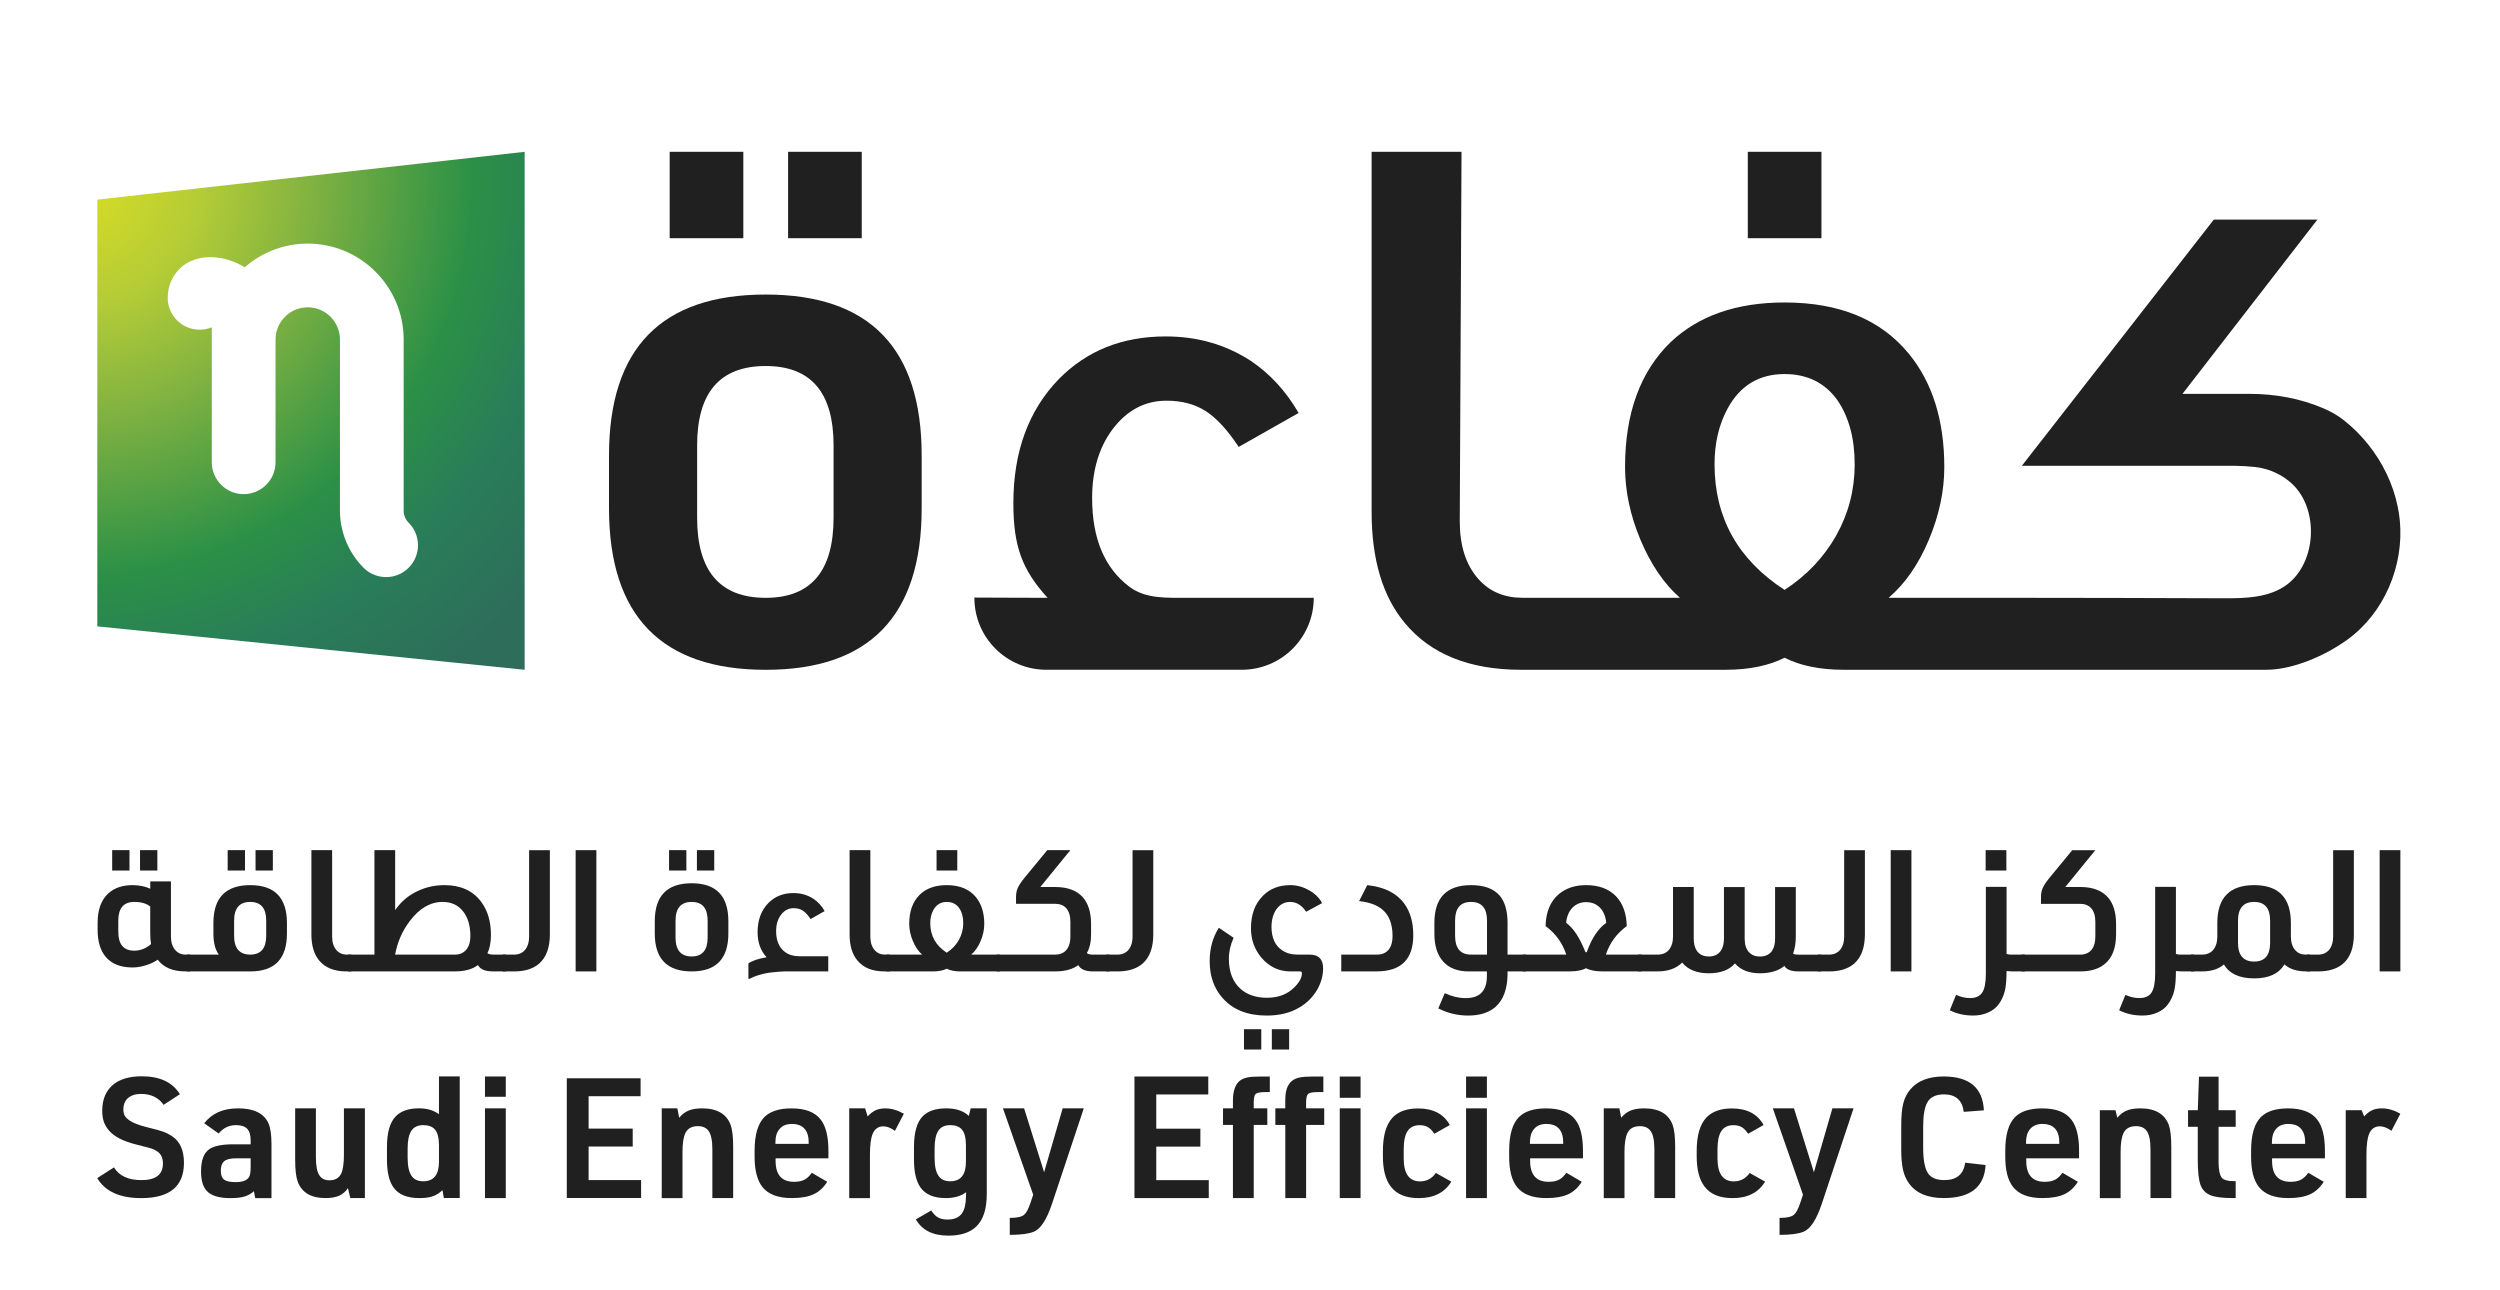 <svg width="93" height="48" viewBox="0 0 93 48" fill="none" xmlns="http://www.w3.org/2000/svg">
    <path d="M28.484 10.957C32.352 10.957 34.286 12.954 34.286 16.948V18.909C34.286 22.903 32.354 24.917 28.485 24.917C24.6 24.917 22.655 22.903 22.655 18.909V16.948C22.655 12.954 24.599 10.957 28.484 10.957ZM27.652 8.861H24.912V5.647H27.652V8.861ZM28.484 13.616C26.782 13.616 25.933 14.601 25.933 16.571V19.257C25.933 21.245 26.782 22.239 28.484 22.239C30.167 22.239 31.009 21.245 31.009 19.257V16.571C31.009 14.601 30.168 13.616 28.484 13.616ZM32.057 8.861H29.317V5.647H32.057V8.861ZM67.758 8.861H65.018V5.647H67.758V8.861Z" fill="#202021"/>
    <path d="M36.247 22.239V22.229C36.953 22.229 37.621 22.239 38.971 22.239C38.021 21.2 37.697 20.314 37.697 18.72C37.697 16.804 38.261 15.264 39.39 14.1C40.429 13.043 41.754 12.515 43.366 12.515C44.547 12.515 45.604 12.82 46.535 13.428C47.252 13.912 47.842 14.556 48.308 15.363L46.079 16.625C45.666 15.999 45.26 15.555 44.856 15.295C44.454 15.035 43.965 14.906 43.393 14.906C42.587 14.906 41.915 15.264 41.378 15.98C40.876 16.66 40.627 17.51 40.627 18.531C40.627 20.036 41.092 21.137 42.023 21.835C42.632 22.283 43.375 22.238 44.252 22.238H48.872C48.872 23.717 47.673 24.915 46.195 24.915H38.924C37.445 24.916 36.247 23.718 36.247 22.239Z" fill="#202021"/>
    <path d="M77.959 24.916C79.067 24.916 80.175 24.916 81.285 24.916C82.359 24.916 83.24 24.916 84.296 24.916C85.305 24.916 86.503 24.387 87.321 23.796C88.692 22.806 89.435 21.045 89.273 19.362C89.255 19.183 89.229 19.009 89.192 18.834C89.019 18.001 88.639 17.217 88.111 16.552C87.846 16.218 87.546 15.915 87.212 15.649C86.956 15.443 86.698 15.303 86.415 15.183C85.557 14.819 84.63 14.652 83.698 14.652H81.188L86.207 8.169H82.354L75.212 17.328H82.42C82.932 17.328 83.365 17.315 83.884 17.372C84.397 17.427 84.894 17.65 85.271 18.003C85.786 18.491 86.005 19.236 85.961 19.945C85.921 20.632 85.63 21.326 85.084 21.741C84.421 22.241 83.522 22.26 82.692 22.256C80.062 22.247 77.43 22.238 74.797 22.238H70.257C70.866 21.719 71.362 21.005 71.75 20.089C72.134 19.177 72.328 18.271 72.328 17.376C72.328 15.639 71.888 14.234 71.01 13.161C69.969 11.89 68.43 11.252 66.388 11.252C64.599 11.252 63.185 11.745 62.145 12.73C61.018 13.823 60.452 15.372 60.452 17.376C60.452 18.272 60.646 19.178 61.029 20.089C61.416 21.004 61.904 21.719 62.494 22.238H56.638C55.958 22.238 55.41 22.006 54.999 21.542C54.533 21.02 54.303 20.305 54.303 19.39L54.369 5.647H51.024V19.044C51.024 20.815 51.437 22.194 52.261 23.178C53.211 24.325 54.65 24.916 56.585 24.916H64.188C65.084 24.916 65.816 24.756 66.388 24.467C66.945 24.754 67.68 24.916 68.594 24.916H77.959ZM68.31 19.916C67.85 20.731 67.21 21.409 66.386 21.945C64.649 20.815 63.781 19.257 63.781 17.271C63.781 16.484 63.944 15.793 64.265 15.201C64.731 14.342 65.436 13.915 66.386 13.915C67.229 13.915 67.881 14.237 68.347 14.88C68.778 15.508 68.994 16.305 68.994 17.272C68.994 18.219 68.766 19.1 68.31 19.916Z" fill="#202021"/>
    <path d="M3.62 7.425V23.301L19.517 24.916V5.647L3.62 7.425ZM15.202 21.12C14.971 21.352 14.668 21.468 14.364 21.468C14.061 21.468 13.757 21.353 13.525 21.121C12.966 20.562 12.646 19.789 12.646 18.997V12.63C12.646 11.97 12.109 11.432 11.448 11.432C10.787 11.432 10.25 11.969 10.25 12.63V17.197C10.25 17.852 9.719 18.382 9.064 18.382C8.41 18.382 7.879 17.852 7.879 17.197V12.175C7.74 12.233 7.586 12.265 7.424 12.265C6.769 12.265 6.239 11.735 6.239 11.08C6.239 10.607 6.444 10.173 6.803 9.891C7.394 9.425 8.354 9.477 9.103 9.943C9.731 9.394 10.551 9.062 11.448 9.062C13.415 9.062 15.016 10.662 15.016 12.63V18.997C15.016 19.164 15.083 19.327 15.201 19.445C15.665 19.906 15.665 20.657 15.202 21.12Z" fill="url(#paint0_radial_602_1455)"/>
    <path d="M6.359 32.788V34.841C6.359 35.052 6.413 35.217 6.517 35.34C6.614 35.454 6.745 35.511 6.909 35.511H7.074V36.136H6.896C6.429 36.136 6.085 35.991 5.867 35.7C5.749 35.784 5.603 35.854 5.428 35.908C5.253 35.963 5.088 35.99 4.932 35.99C4.494 35.99 4.164 35.862 3.94 35.604C3.733 35.364 3.631 35.023 3.631 34.581V34.335C3.631 33.838 3.768 33.467 4.041 33.224C4.264 33.026 4.561 32.927 4.932 32.927C5.168 32.927 5.388 32.971 5.59 33.059V32.788H6.359ZM4.817 32.384H4.173V31.626H4.817V32.384ZM4.995 33.552C4.599 33.552 4.401 33.784 4.401 34.247V34.664C4.401 35.131 4.599 35.365 4.995 35.365C5.222 35.365 5.431 35.283 5.619 35.119C5.599 35.014 5.588 34.868 5.588 34.683V33.723C5.45 33.609 5.252 33.552 4.995 33.552ZM5.854 32.384H5.209V31.626H5.854V32.384Z" fill="#202021"/>
    <path d="M9.309 32.927C10.219 32.927 10.674 33.397 10.674 34.336V34.728C10.674 35.668 10.219 36.137 9.309 36.137H6.953V35.512H8.141C8.006 35.331 7.939 35.07 7.939 34.728V34.336C7.939 33.397 8.396 32.927 9.309 32.927ZM9.114 32.384H8.469V31.626H9.114V32.384ZM9.309 33.552C8.909 33.552 8.709 33.784 8.709 34.247V34.81C8.709 35.277 8.909 35.511 9.309 35.511C9.705 35.511 9.903 35.277 9.903 34.81V34.247C9.903 33.784 9.705 33.552 9.309 33.552ZM10.15 32.384H9.506V31.626H10.15V32.384Z" fill="#202021"/>
    <path d="M12.355 31.626V34.842C12.355 35.057 12.409 35.225 12.519 35.348C12.616 35.458 12.745 35.512 12.905 35.512H13.069V36.137H12.892C12.437 36.137 12.098 36.003 11.875 35.732C11.681 35.501 11.584 35.176 11.584 34.759V31.626H12.355Z" fill="#202021"/>
    <path d="M12.949 35.511H13.929V31.626H14.7V33.856C14.915 33.541 15.2 33.3 15.559 33.136C15.862 32.997 16.186 32.927 16.532 32.927C17.139 32.927 17.595 33.136 17.903 33.552C18.144 33.877 18.263 34.286 18.263 34.777C18.263 35.059 18.219 35.287 18.13 35.459C18.18 35.493 18.251 35.51 18.344 35.51H18.824V36.135H18.325C18.043 36.135 17.862 36.057 17.782 35.901C17.571 36.056 17.289 36.135 16.935 36.135H12.949V35.511ZM16.462 33.552C16.006 33.552 15.6 33.79 15.242 34.266C14.964 34.633 14.783 35.048 14.698 35.511H16.929C17.118 35.511 17.265 35.44 17.371 35.296C17.456 35.175 17.498 35.018 17.498 34.829C17.498 34.429 17.404 34.115 17.214 33.887C17.032 33.663 16.783 33.552 16.462 33.552Z" fill="#202021"/>
    <path d="M20.455 31.626V34.759C20.455 35.252 20.321 35.614 20.056 35.846C19.832 36.04 19.522 36.137 19.121 36.137H18.704V35.512H19.121C19.31 35.512 19.456 35.442 19.557 35.304C19.641 35.186 19.683 35.032 19.683 34.843V31.627H20.455V31.626Z" fill="#202021"/>
    <path d="M22.185 31.626V36.137H21.414V31.626H22.185Z" fill="#202021"/>
    <path d="M25.73 32.857C26.639 32.857 27.095 33.327 27.095 34.266V34.728C27.095 35.668 26.639 36.137 25.73 36.137C24.815 36.137 24.358 35.668 24.358 34.728V34.266C24.358 33.327 24.815 32.857 25.73 32.857ZM25.533 32.384H24.889V31.626H25.533V32.384ZM25.73 33.552C25.33 33.552 25.13 33.784 25.13 34.247V34.878C25.13 35.345 25.33 35.58 25.73 35.58C26.126 35.58 26.324 35.345 26.324 34.878V34.247C26.324 33.784 26.126 33.552 25.73 33.552ZM26.57 32.384H25.925V31.626H26.57V32.384Z" fill="#202021"/>
    <path d="M27.904 36.401L27.891 36.407C27.878 36.415 27.868 36.42 27.86 36.42C27.847 36.42 27.841 36.414 27.841 36.401V35.838C27.988 35.737 28.213 35.661 28.517 35.611C28.294 35.366 28.182 35.057 28.182 34.682C28.182 34.231 28.314 33.869 28.581 33.595C28.825 33.346 29.137 33.222 29.516 33.222C29.794 33.222 30.043 33.293 30.262 33.437C30.43 33.551 30.569 33.702 30.678 33.892L30.154 34.189C30.057 34.041 29.961 33.938 29.867 33.876C29.773 33.815 29.657 33.784 29.523 33.784C29.333 33.784 29.175 33.868 29.049 34.036C28.931 34.196 28.872 34.396 28.872 34.636C28.872 34.991 28.982 35.25 29.201 35.414C29.344 35.519 29.519 35.572 29.725 35.572H30.811V36.135H29.282C29.232 36.135 29.122 36.136 28.953 36.15C28.785 36.164 28.656 36.178 28.568 36.191C28.314 36.235 28.093 36.304 27.904 36.401Z" fill="#202021"/>
    <path d="M32.377 31.626V34.842C32.377 35.057 32.431 35.225 32.541 35.348C32.638 35.458 32.766 35.512 32.926 35.512H33.091V36.137H32.913C32.458 36.137 32.119 36.003 31.897 35.732C31.703 35.501 31.605 35.176 31.605 34.759V31.626H32.377Z" fill="#202021"/>
    <path d="M35.219 32.927C35.699 32.927 36.062 33.077 36.306 33.376C36.512 33.629 36.615 33.96 36.615 34.369C36.615 34.58 36.57 34.792 36.48 35.006C36.389 35.221 36.273 35.389 36.129 35.512H37.196V36.137H35.737C35.522 36.137 35.349 36.104 35.219 36.036C35.085 36.104 34.911 36.137 34.702 36.137H32.971V35.512H34.303C34.164 35.391 34.05 35.221 33.959 35.006C33.869 34.792 33.823 34.58 33.823 34.369C33.823 33.896 33.957 33.533 34.222 33.275C34.466 33.042 34.799 32.927 35.219 32.927ZM35.219 33.552C34.995 33.552 34.83 33.653 34.72 33.855C34.644 33.993 34.606 34.156 34.606 34.341C34.606 34.809 34.81 35.176 35.219 35.441C35.413 35.314 35.563 35.157 35.671 34.964C35.778 34.772 35.833 34.565 35.833 34.341C35.833 34.114 35.782 33.926 35.681 33.779C35.571 33.629 35.417 33.552 35.219 33.552ZM35.611 32.384H34.84V31.626H35.611V32.384Z" fill="#202021"/>
    <path d="M41.271 36.136H40.658C40.376 36.136 40.194 36.058 40.114 35.902C39.903 36.057 39.617 36.136 39.255 36.136H37.075V35.511H39.255C39.449 35.511 39.597 35.441 39.698 35.303C39.778 35.189 39.818 35.035 39.818 34.842V34.292C39.818 34.068 39.765 33.899 39.66 33.78C39.559 33.675 39.425 33.622 39.255 33.622H37.796V33.376C37.796 33.246 37.816 33.132 37.859 33.035C37.901 32.938 37.983 32.813 38.105 32.662L38.958 31.626H39.817L38.699 32.997H39.255C39.711 32.997 40.051 33.124 40.279 33.376C40.484 33.608 40.588 33.94 40.588 34.375V34.761C40.588 35.043 40.535 35.274 40.43 35.455C40.471 35.493 40.548 35.512 40.658 35.512H41.271V36.136Z" fill="#202021"/>
    <path d="M42.902 31.626V34.759C42.902 35.252 42.769 35.614 42.503 35.846C42.28 36.04 41.969 36.137 41.568 36.137H41.151V35.512H41.568C41.757 35.512 41.903 35.442 42.004 35.304C42.088 35.186 42.131 35.032 42.131 34.843V31.627H42.902V31.626Z" fill="#202021"/>
    <path d="M48 32.927C48.241 32.927 48.473 32.991 48.695 33.116C48.914 33.238 49.077 33.398 49.182 33.596L48.588 33.918C48.427 33.674 48.229 33.552 47.994 33.552C47.787 33.552 47.619 33.64 47.488 33.817C47.366 33.986 47.303 34.207 47.299 34.481C47.303 34.881 47.43 35.168 47.678 35.34C47.839 35.454 48.034 35.511 48.266 35.511H48.715C49.051 35.511 49.22 35.682 49.22 36.023C49.22 36.285 49.151 36.541 49.012 36.794C48.852 37.08 48.624 37.311 48.33 37.483C47.994 37.681 47.592 37.779 47.123 37.779C46.419 37.779 45.876 37.567 45.493 37.141C45.164 36.779 45 36.317 45 35.758C45 35.282 45.114 34.867 45.342 34.513L45.891 34.886C45.774 35.144 45.714 35.402 45.714 35.664C45.714 36.153 45.858 36.525 46.144 36.782C46.392 37.004 46.721 37.117 47.13 37.117C47.559 37.117 47.902 36.985 48.16 36.718C48.341 36.537 48.431 36.365 48.431 36.201C48.431 36.158 48.408 36.137 48.361 36.137H48.008C47.575 36.137 47.212 35.965 46.921 35.62C46.664 35.312 46.536 34.95 46.536 34.533C46.536 34.027 46.681 33.627 46.972 33.332C47.232 33.062 47.575 32.927 48 32.927ZM46.92 39.043H46.276V38.285H46.92V39.043ZM47.956 39.043H47.312V38.285H47.956V39.043Z" fill="#202021"/>
    <path d="M50.559 33.521L50.862 32.927C51.499 32.995 51.959 33.226 52.245 33.622C52.464 33.925 52.574 34.316 52.574 34.79C52.574 35.687 52.119 36.136 51.209 36.136H49.895V35.511H51.209C51.415 35.515 51.571 35.446 51.676 35.303C51.76 35.189 51.803 35.028 51.803 34.823C51.803 34.372 51.675 34.041 51.417 33.83C51.221 33.666 50.935 33.562 50.559 33.521Z" fill="#202021"/>
    <path d="M54.723 32.927C55.203 32.927 55.555 33.054 55.779 33.306C55.981 33.538 56.081 33.881 56.081 34.336V35.511H56.763V36.136H56.081V36.256C56.072 36.796 55.924 37.196 55.633 37.457C55.384 37.672 55.045 37.779 54.616 37.779C54.227 37.779 53.858 37.691 53.504 37.514L53.745 36.946C54.006 37.067 54.265 37.13 54.523 37.13C55.049 37.13 55.312 36.858 55.312 36.314V36.137H54.635C54.222 36.137 53.907 36.016 53.688 35.771C53.469 35.53 53.359 35.184 53.359 34.728V34.336C53.358 33.397 53.813 32.927 54.723 32.927ZM54.723 33.552C54.327 33.552 54.129 33.784 54.129 34.247V34.81C54.129 35.277 54.327 35.511 54.723 35.511H55.317V34.247C55.317 33.784 55.119 33.552 54.723 33.552Z" fill="#202021"/>
    <path d="M59.006 32.927C59.483 32.927 59.855 33.068 60.124 33.35C60.373 33.615 60.503 33.982 60.516 34.45C60.141 34.724 59.882 35.078 59.739 35.511H61.06V36.136H59.613C59.348 36.136 59.144 36.096 59 36.016C58.861 36.096 58.658 36.136 58.393 36.136H56.643V35.511H58.266C58.123 35.078 57.867 34.723 57.495 34.45C57.508 33.923 57.674 33.525 57.995 33.256C58.261 33.036 58.597 32.927 59.006 32.927ZM59.006 33.559C58.799 33.559 58.627 33.63 58.489 33.773C58.358 33.912 58.282 34.098 58.261 34.33C58.526 34.519 58.762 34.876 58.969 35.397C58.982 35.418 58.995 35.428 59.006 35.428C59.019 35.428 59.03 35.418 59.037 35.397C59.215 34.896 59.453 34.541 59.752 34.33C59.726 34.061 59.631 33.856 59.467 33.717C59.341 33.612 59.188 33.559 59.006 33.559Z" fill="#202021"/>
    <path d="M67.743 36.136H66.897C66.632 36.136 66.459 36.069 66.38 35.934C66.156 36.115 65.853 36.206 65.47 36.206C65.061 36.206 64.752 36.084 64.541 35.84C64.327 36.084 64.002 36.206 63.569 36.206C63.122 36.206 62.791 36.072 62.576 35.807C62.358 36.026 62.053 36.136 61.667 36.136H60.94V35.511H61.667C61.861 35.511 62.008 35.441 62.109 35.303C62.193 35.185 62.236 35.031 62.236 34.842V32.997H63.007V34.912C63.007 35.136 63.06 35.305 63.165 35.424C63.266 35.529 63.4 35.582 63.569 35.582C63.763 35.582 63.91 35.512 64.011 35.374C64.091 35.26 64.131 35.106 64.131 34.913V32.998H64.902V34.92C64.902 35.142 64.957 35.312 65.067 35.425C65.164 35.53 65.298 35.583 65.47 35.583C65.664 35.583 65.812 35.516 65.913 35.382C65.993 35.268 66.033 35.114 66.033 34.921V33H66.804V34.838C66.804 35.074 66.771 35.287 66.703 35.476C66.746 35.502 66.808 35.514 66.894 35.514H67.746V36.136H67.743Z" fill="#202021"/>
    <path d="M69.374 31.626V34.759C69.374 35.252 69.24 35.614 68.975 35.846C68.751 36.04 68.441 36.137 68.04 36.137H67.623V35.512H68.04C68.228 35.512 68.375 35.442 68.476 35.304C68.56 35.186 68.603 35.032 68.603 34.843V31.627H69.374V31.626Z" fill="#202021"/>
    <path d="M71.105 31.626V36.137H70.334V31.626H71.105Z" fill="#202021"/>
    <path d="M75.319 36.136H74.839C74.793 36.136 74.728 36.132 74.644 36.123C74.644 36.439 74.623 36.686 74.58 36.862C74.538 37.039 74.463 37.203 74.353 37.355C74.26 37.485 74.129 37.589 73.961 37.664C73.792 37.74 73.607 37.778 73.404 37.778C73.079 37.778 72.79 37.713 72.532 37.582L72.766 37.008C72.935 37.088 73.108 37.128 73.285 37.128C73.5 37.128 73.651 37.058 73.741 36.92C73.829 36.782 73.874 36.547 73.874 36.219V32.991H74.645V35.486C74.692 35.503 74.749 35.512 74.816 35.512H75.322V36.136H75.319ZM74.637 32.384H73.866V31.626H74.637V32.384Z" fill="#202021"/>
    <path d="M76.829 32.996H77.385C77.841 32.996 78.181 33.123 78.409 33.375C78.615 33.606 78.718 33.939 78.718 34.374V34.759C78.718 35.252 78.584 35.614 78.313 35.846C78.089 36.04 77.78 36.137 77.384 36.137H75.204V35.512H77.384C77.578 35.512 77.726 35.442 77.827 35.304C77.907 35.19 77.947 35.036 77.947 34.843V34.294C77.947 34.07 77.894 33.9 77.789 33.781C77.688 33.676 77.554 33.623 77.384 33.623H75.925V33.377C75.925 33.247 75.945 33.133 75.988 33.036C76.029 32.939 76.112 32.815 76.234 32.663L77.087 31.627H77.946L76.829 32.996Z" fill="#202021"/>
    <path d="M81.619 36.136H81.139C81.092 36.136 81.028 36.132 80.944 36.123C80.944 36.439 80.923 36.686 80.88 36.862C80.837 37.039 80.762 37.203 80.652 37.355C80.559 37.485 80.429 37.589 80.26 37.664C80.092 37.74 79.907 37.778 79.704 37.778C79.379 37.778 79.09 37.713 78.832 37.582L79.066 37.008C79.234 37.088 79.408 37.128 79.584 37.128C79.799 37.128 79.95 37.058 80.039 36.92C80.127 36.782 80.172 36.547 80.172 36.219V32.991H80.944V35.486C80.99 35.503 81.047 35.512 81.114 35.512H81.62V36.136H81.619Z" fill="#202021"/>
    <path d="M85.934 36.136H85.756C85.432 36.132 85.173 36.045 84.979 35.877C84.772 36.223 84.398 36.396 83.854 36.396C83.307 36.396 82.932 36.223 82.73 35.877C82.532 36.05 82.263 36.136 81.921 36.136H81.505V35.511H81.921C82.11 35.511 82.257 35.441 82.358 35.303C82.442 35.185 82.484 35.031 82.484 34.842V34.336C82.484 33.397 82.941 32.927 83.856 32.927C84.765 32.927 85.221 33.397 85.221 34.336V34.842C85.221 35.057 85.275 35.225 85.385 35.348C85.482 35.458 85.61 35.512 85.77 35.512H85.935V36.136H85.934ZM84.448 35.075V34.247C84.448 33.784 84.25 33.552 83.854 33.552C83.455 33.552 83.254 33.784 83.254 34.247V35.075C83.254 35.538 83.455 35.77 83.854 35.77C84.25 35.77 84.448 35.538 84.448 35.075Z" fill="#202021"/>
    <path d="M87.564 31.626V34.759C87.564 35.252 87.431 35.614 87.165 35.846C86.942 36.04 86.631 36.137 86.23 36.137H85.814V35.512H86.23C86.419 35.512 86.565 35.442 86.666 35.304C86.75 35.186 86.793 35.032 86.793 34.843V31.627H87.564V31.626Z" fill="#202021"/>
    <path d="M89.294 31.626V36.137H88.523V31.626H89.294Z" fill="#202021"/>
    <path d="M3.616 43.826L4.24 43.427C4.431 43.742 4.772 43.9 5.263 43.9C5.796 43.9 6.061 43.694 6.061 43.283C6.061 43.075 5.989 42.923 5.843 42.828C5.772 42.782 5.706 42.749 5.644 42.728C5.581 42.707 5.391 42.657 5.076 42.578C4.589 42.458 4.25 42.284 4.059 42.06C3.888 41.865 3.803 41.654 3.803 41.318C3.803 40.882 3.949 40.55 4.24 40.325C4.493 40.134 4.836 40.038 5.27 40.038C5.948 40.038 6.421 40.261 6.692 40.706L6.086 41.099C5.895 40.829 5.616 40.694 5.25 40.694C5.03 40.694 4.86 40.752 4.739 40.869C4.64 40.968 4.589 41.102 4.589 41.269C4.589 41.473 4.662 41.57 4.808 41.675C4.941 41.77 5.165 41.857 5.482 41.936C5.773 42.007 5.972 42.062 6.081 42.102C6.19 42.142 6.3 42.199 6.412 42.274C6.699 42.469 6.843 42.798 6.843 43.26C6.843 44.133 6.312 44.57 5.252 44.57C4.456 44.569 3.911 44.322 3.616 43.826Z" fill="#202021"/>
    <path d="M9.324 42.566V42.423C9.324 42.223 9.28 42.078 9.194 41.989C9.106 41.9 8.969 41.855 8.782 41.855C8.521 41.855 8.304 41.958 8.134 42.166L7.597 41.786C7.881 41.416 8.3 41.231 8.857 41.231C9.436 41.231 9.81 41.412 9.98 41.774C10.059 41.936 10.099 42.199 10.099 42.561V44.57H9.494L9.445 44.314C9.341 44.406 9.225 44.471 9.095 44.511C8.966 44.551 8.791 44.57 8.571 44.57C8.151 44.57 7.86 44.482 7.698 44.308C7.552 44.157 7.479 43.914 7.479 43.578C7.479 43.17 7.579 42.896 7.778 42.755C7.953 42.63 8.254 42.568 8.683 42.568H9.324V42.566ZM9.324 43.09H8.776C8.571 43.09 8.428 43.125 8.342 43.196C8.257 43.267 8.214 43.384 8.214 43.546C8.214 43.707 8.254 43.82 8.336 43.882C8.418 43.944 8.561 43.975 8.769 43.975C9.01 43.975 9.173 43.917 9.256 43.8C9.301 43.738 9.324 43.613 9.324 43.426V43.09Z" fill="#202021"/>
    <path d="M10.977 41.231H11.751V43.04C11.751 43.372 11.796 43.604 11.888 43.732C11.963 43.848 12.086 43.907 12.257 43.907C12.465 43.907 12.61 43.824 12.694 43.657C12.76 43.511 12.794 43.274 12.794 42.945V41.23H13.574V44.568H13.031L12.944 44.199C12.856 44.328 12.748 44.422 12.617 44.48C12.486 44.538 12.317 44.568 12.108 44.568C11.568 44.568 11.222 44.362 11.073 43.951C11.011 43.78 10.98 43.505 10.98 43.128V41.231H10.977Z" fill="#202021"/>
    <path d="M16.511 44.569L16.461 44.275C16.453 44.283 16.44 44.293 16.423 44.306C16.423 44.31 16.421 44.313 16.417 44.313C16.313 44.405 16.199 44.469 16.076 44.509C15.954 44.55 15.794 44.569 15.599 44.569C15.15 44.569 14.832 44.44 14.644 44.182C14.477 43.953 14.395 43.604 14.395 43.134V42.666C14.395 42.134 14.503 41.755 14.719 41.53C14.911 41.331 15.199 41.23 15.586 41.23C15.87 41.23 16.104 41.294 16.291 41.422C16.295 41.426 16.308 41.435 16.329 41.447V40.043H17.102V44.566H16.511V44.569ZM16.33 42.584C16.326 42.31 16.272 42.116 16.168 42.005C16.073 41.905 15.932 41.855 15.744 41.855C15.545 41.855 15.397 41.924 15.304 42.063C15.211 42.203 15.164 42.421 15.164 42.721V43.077C15.164 43.398 15.219 43.626 15.326 43.763C15.418 43.883 15.556 43.944 15.744 43.944C16.135 43.944 16.33 43.701 16.33 43.214V42.584Z" fill="#202021"/>
    <path d="M18.041 40.8V40.045H18.815V40.8H18.041ZM18.041 44.569V41.231H18.815V44.569H18.041Z" fill="#202021"/>
    <path d="M21.085 44.566V40.112H23.83V40.779H21.896V41.984H23.537V42.651H21.896V43.899H23.849V44.566H21.085Z" fill="#202021"/>
    <path d="M24.616 44.569V41.231H25.197L25.266 41.58C25.369 41.456 25.487 41.365 25.618 41.312C25.748 41.258 25.916 41.231 26.12 41.231C26.673 41.231 27.027 41.437 27.18 41.848C27.243 42.019 27.274 42.291 27.274 42.666V44.569H26.5V42.754C26.5 42.425 26.452 42.196 26.356 42.068C26.274 41.952 26.142 41.893 25.963 41.893C25.738 41.893 25.584 41.976 25.501 42.143C25.426 42.289 25.389 42.523 25.389 42.848V44.57H24.616V44.569Z" fill="#202021"/>
    <path d="M28.852 43.09V43.183C28.852 43.703 29.081 43.963 29.537 43.963C29.695 43.963 29.824 43.938 29.924 43.886C30.024 43.834 30.116 43.747 30.198 43.627L30.773 43.963C30.636 44.179 30.466 44.335 30.264 44.428C30.062 44.521 29.793 44.569 29.457 44.569C28.941 44.569 28.575 44.429 28.358 44.151C28.167 43.905 28.071 43.534 28.071 43.034V42.804C28.071 42.214 28.194 41.795 28.44 41.55C28.656 41.338 28.991 41.232 29.444 41.232C29.96 41.232 30.324 41.373 30.536 41.657C30.724 41.902 30.817 42.284 30.817 42.804V43.091H28.852V43.09ZM28.846 42.553H30.082V42.485C30.082 42.252 30.021 42.077 29.901 41.961C29.797 41.861 29.651 41.81 29.463 41.81C29.251 41.81 29.093 41.877 28.99 42.01C28.894 42.126 28.846 42.284 28.846 42.483V42.553Z" fill="#202021"/>
    <path d="M31.591 44.569V41.231H32.183L32.276 41.531C32.376 41.422 32.476 41.346 32.575 41.301C32.675 41.255 32.795 41.232 32.938 41.232C33.158 41.232 33.387 41.298 33.623 41.431L33.292 42.068C33.138 41.956 32.995 41.9 32.861 41.9C32.674 41.9 32.541 41.993 32.462 42.181C32.394 42.347 32.362 42.605 32.362 42.954V44.57H31.591V44.569Z" fill="#202021"/>
    <path d="M35.939 44.35C35.748 44.496 35.494 44.569 35.179 44.569C34.743 44.569 34.429 44.438 34.243 44.176C34.081 43.947 34 43.6 34 43.134V42.666C34 42.129 34.109 41.748 34.325 41.525C34.516 41.329 34.809 41.231 35.205 41.231C35.563 41.231 35.841 41.324 36.04 41.512L36.109 41.231H36.708V44.419C36.708 44.98 36.575 45.385 36.308 45.635C36.075 45.855 35.732 45.966 35.278 45.966C34.704 45.966 34.301 45.764 34.069 45.361L34.643 45.03C34.722 45.154 34.807 45.242 34.899 45.292C34.991 45.341 35.108 45.367 35.248 45.367C35.498 45.367 35.677 45.29 35.785 45.137C35.881 45 35.932 44.79 35.935 44.507L35.939 44.35ZM35.933 42.584C35.929 42.31 35.875 42.116 35.771 42.005C35.675 41.905 35.534 41.855 35.347 41.855C35.148 41.855 35 41.924 34.907 42.063C34.814 42.203 34.767 42.421 34.767 42.721V43.077C34.767 43.398 34.822 43.626 34.929 43.763C35.021 43.883 35.159 43.944 35.347 43.944C35.738 43.944 35.933 43.701 35.933 43.214V42.584Z" fill="#202021"/>
    <path d="M38.435 44.444L37.31 41.231H38.097L38.841 43.608L39.531 41.231H40.317L39.135 44.781C38.939 45.367 38.714 45.713 38.461 45.818C38.278 45.896 37.978 45.937 37.563 45.937V45.306C37.833 45.306 38.012 45.266 38.1 45.187C38.183 45.116 38.264 44.961 38.343 44.719L38.435 44.444Z" fill="#202021"/>
    <path d="M42.202 44.569V40.046H44.948V40.714H43.013V41.987H44.654V42.654H43.013V43.901H44.966V44.569H42.202Z" fill="#202021"/>
    <path d="M45.865 41.848H45.496V41.231H45.865V40.95C45.865 40.601 45.946 40.355 46.108 40.214C46.183 40.152 46.279 40.108 46.395 40.083C46.512 40.059 46.686 40.046 46.919 40.046H47.237V40.626H47.081C46.889 40.626 46.768 40.648 46.716 40.691C46.664 40.736 46.639 40.843 46.639 41.012V41.231H47.144V41.848H46.639V44.569H45.865V41.848ZM47.812 41.848H47.443V41.231H47.812V40.95C47.812 40.763 47.83 40.614 47.868 40.501C47.905 40.389 47.967 40.293 48.055 40.214C48.13 40.152 48.226 40.108 48.343 40.083C48.459 40.059 48.634 40.046 48.866 40.046H49.229V40.626H49.029C48.838 40.626 48.716 40.648 48.665 40.691C48.613 40.736 48.587 40.843 48.587 41.012V41.231H49.261V41.848H48.587V44.569H47.813V41.848H47.812ZM49.839 40.838V40.046H50.613V40.838H49.839ZM49.839 44.569V41.231H50.613V44.569H49.839Z" fill="#202021"/>
    <path d="M53.415 43.634L53.989 43.958C53.739 44.366 53.336 44.57 52.779 44.57C52.297 44.57 51.948 44.424 51.732 44.133C51.54 43.88 51.444 43.507 51.444 43.017V42.817C51.444 42.243 51.565 41.828 51.807 41.57C52.023 41.345 52.338 41.234 52.755 41.234C53.313 41.234 53.706 41.439 53.934 41.851L53.359 42.175C53.276 42.055 53.194 41.971 53.113 41.926C53.032 41.88 52.931 41.857 52.811 41.857C52.606 41.857 52.457 41.93 52.362 42.076C52.266 42.222 52.218 42.446 52.218 42.75V43.093C52.218 43.662 52.421 43.948 52.83 43.948C53.073 43.945 53.269 43.841 53.415 43.634Z" fill="#202021"/>
    <path d="M54.538 40.838V40.046H55.312V40.838H54.538ZM54.538 44.569V41.231H55.312V44.569H54.538Z" fill="#202021"/>
    <path d="M56.921 43.09V43.183C56.921 43.703 57.15 43.963 57.606 43.963C57.764 43.963 57.894 43.938 57.993 43.886C58.093 43.834 58.185 43.747 58.268 43.627L58.842 43.963C58.705 44.179 58.535 44.335 58.334 44.428C58.132 44.521 57.863 44.569 57.526 44.569C57.01 44.569 56.644 44.429 56.428 44.151C56.236 43.905 56.141 43.534 56.141 43.034V42.804C56.141 42.214 56.264 41.795 56.509 41.55C56.725 41.338 57.06 41.232 57.513 41.232C58.03 41.232 58.393 41.373 58.605 41.657C58.793 41.902 58.886 42.284 58.886 42.804V43.091H56.921V43.09ZM56.914 42.553H58.15V42.485C58.15 42.252 58.089 42.077 57.969 41.961C57.865 41.861 57.719 41.81 57.532 41.81C57.319 41.81 57.161 41.877 57.058 42.01C56.962 42.126 56.914 42.284 56.914 42.483V42.553Z" fill="#202021"/>
    <path d="M59.66 44.569V41.231H60.24L60.308 41.58C60.412 41.456 60.53 41.365 60.66 41.312C60.791 41.258 60.959 41.231 61.162 41.231C61.716 41.231 62.069 41.437 62.223 41.848C62.285 42.019 62.316 42.291 62.316 42.666V44.569H61.543V42.754C61.543 42.425 61.495 42.196 61.399 42.068C61.316 41.952 61.184 41.893 61.006 41.893C60.781 41.893 60.627 41.976 60.544 42.143C60.469 42.289 60.431 42.523 60.431 42.848V44.57H59.66V44.569Z" fill="#202021"/>
    <path d="M65.088 43.634L65.662 43.958C65.412 44.366 65.009 44.57 64.452 44.57C63.97 44.57 63.62 44.424 63.404 44.133C63.213 43.88 63.117 43.507 63.117 43.017V42.817C63.117 42.243 63.237 41.828 63.48 41.57C63.696 41.345 64.011 41.234 64.428 41.234C64.985 41.234 65.379 41.439 65.606 41.851L65.032 42.175C64.949 42.055 64.866 41.971 64.786 41.926C64.705 41.88 64.604 41.857 64.483 41.857C64.279 41.857 64.13 41.93 64.034 42.076C63.939 42.222 63.891 42.446 63.891 42.75V43.093C63.891 43.662 64.094 43.948 64.503 43.948C64.746 43.945 64.943 43.841 65.088 43.634Z" fill="#202021"/>
    <path d="M67.071 44.444L65.949 41.231H66.736L67.477 43.608L68.165 41.231H68.952L67.771 44.781C67.576 45.367 67.35 45.713 67.097 45.818C66.914 45.896 66.614 45.937 66.199 45.937V45.306C66.469 45.306 66.648 45.266 66.736 45.187C66.819 45.116 66.9 44.961 66.979 44.719L67.071 44.444Z" fill="#202021"/>
    <path d="M73.104 43.252L73.864 43.339C73.819 44.158 73.299 44.568 72.304 44.568C71.705 44.568 71.274 44.385 71.013 44.019C70.909 43.878 70.836 43.71 70.792 43.517C70.748 43.325 70.726 43.07 70.726 42.753V41.86C70.726 41.514 70.751 41.241 70.803 41.04C70.855 40.838 70.945 40.662 71.075 40.513C71.345 40.201 71.755 40.045 72.304 40.045C73.26 40.045 73.76 40.465 73.801 41.305L73.052 41.361C72.998 40.928 72.752 40.711 72.316 40.711C72.012 40.711 71.803 40.813 71.692 41.016C71.592 41.199 71.542 41.499 71.542 41.914V42.694C71.542 43.173 71.608 43.499 71.741 43.674C71.858 43.824 72.053 43.899 72.327 43.899C72.788 43.901 73.045 43.685 73.104 43.252Z" fill="#202021"/>
    <path d="M75.376 43.09V43.183C75.376 43.703 75.605 43.963 76.062 43.963C76.219 43.963 76.349 43.938 76.448 43.886C76.548 43.834 76.64 43.747 76.723 43.627L77.297 43.963C77.16 44.179 76.99 44.335 76.789 44.428C76.587 44.521 76.318 44.569 75.981 44.569C75.465 44.569 75.099 44.429 74.883 44.151C74.691 43.905 74.596 43.534 74.596 43.034V42.804C74.596 42.214 74.719 41.795 74.964 41.55C75.18 41.338 75.516 41.232 75.968 41.232C76.485 41.232 76.848 41.373 77.06 41.657C77.248 41.902 77.341 42.284 77.341 42.804V43.091H75.376V43.09ZM75.369 42.553H76.605V42.485C76.605 42.252 76.544 42.077 76.424 41.961C76.32 41.861 76.174 41.81 75.987 41.81C75.774 41.81 75.617 41.877 75.513 42.01C75.417 42.126 75.369 42.284 75.369 42.483V42.553Z" fill="#202021"/>
    <path d="M78.114 44.569V41.3H78.695L78.764 41.58C78.867 41.456 78.985 41.365 79.116 41.312C79.246 41.258 79.415 41.231 79.618 41.231C80.171 41.231 80.525 41.437 80.679 41.848C80.741 42.019 80.772 42.291 80.772 42.666V44.569H79.998V42.754C79.998 42.425 79.95 42.196 79.854 42.068C79.772 41.952 79.64 41.893 79.461 41.893C79.236 41.893 79.082 41.976 78.999 42.143C78.924 42.289 78.887 42.523 78.887 42.848V44.57H78.114V44.569Z" fill="#202021"/>
    <path d="M81.758 41.917H81.395V41.3H81.758L81.802 40.051H82.531V41.3H83.168V41.917H82.531V43.239C82.531 43.502 82.576 43.742 82.662 43.825C82.737 43.9 82.877 43.938 83.08 43.938H83.167V44.568H83.054C82.684 44.568 82.414 44.534 82.243 44.468C82.061 44.397 81.932 44.271 81.863 44.09C81.791 43.909 81.757 43.555 81.757 43.164V41.917H81.758Z" fill="#202021"/>
    <path d="M84.521 43.09V43.183C84.521 43.703 84.75 43.963 85.207 43.963C85.365 43.963 85.494 43.938 85.594 43.886C85.694 43.834 85.785 43.747 85.868 43.627L86.443 43.963C86.305 44.179 86.136 44.335 85.934 44.428C85.732 44.521 85.463 44.569 85.127 44.569C84.611 44.569 84.245 44.429 84.028 44.151C83.837 43.905 83.741 43.534 83.741 43.034V42.804C83.741 42.214 83.864 41.795 84.11 41.55C84.326 41.338 84.661 41.232 85.114 41.232C85.63 41.232 85.994 41.373 86.206 41.657C86.394 41.902 86.487 42.284 86.487 42.804V43.091H84.521V43.09ZM84.515 42.553H85.751V42.485C85.751 42.252 85.69 42.077 85.569 41.961C85.466 41.861 85.32 41.81 85.132 41.81C84.92 41.81 84.762 41.877 84.659 42.01C84.563 42.126 84.515 42.284 84.515 42.483V42.553Z" fill="#202021"/>
    <path d="M87.261 44.569V41.3H87.853L87.947 41.53C88.046 41.421 88.146 41.345 88.245 41.3C88.345 41.254 88.465 41.231 88.608 41.231C88.828 41.231 89.056 41.297 89.293 41.43L88.962 42.067C88.808 41.954 88.665 41.899 88.531 41.899C88.344 41.899 88.21 41.992 88.132 42.179C88.064 42.346 88.032 42.604 88.032 42.953V44.569H87.261Z" fill="#202021"/>
    <defs>
        <radialGradient id="paint0_radial_602_1455" cx="0" cy="0" r="1" gradientUnits="userSpaceOnUse" gradientTransform="translate(2.804 6.672) scale(22.972 22.972)">
            <stop stop-color="#DCDE22"/>
            <stop offset="0.204" stop-color="#B4CC36"/>
            <stop offset="0.385" stop-color="#80B241"/>
            <stop offset="0.643" stop-color="#2B9046"/>
            <stop offset="0.805" stop-color="#297D59"/>
            <stop offset="1" stop-color="#2D6D5A"/>
        </radialGradient>
    </defs>
</svg>
